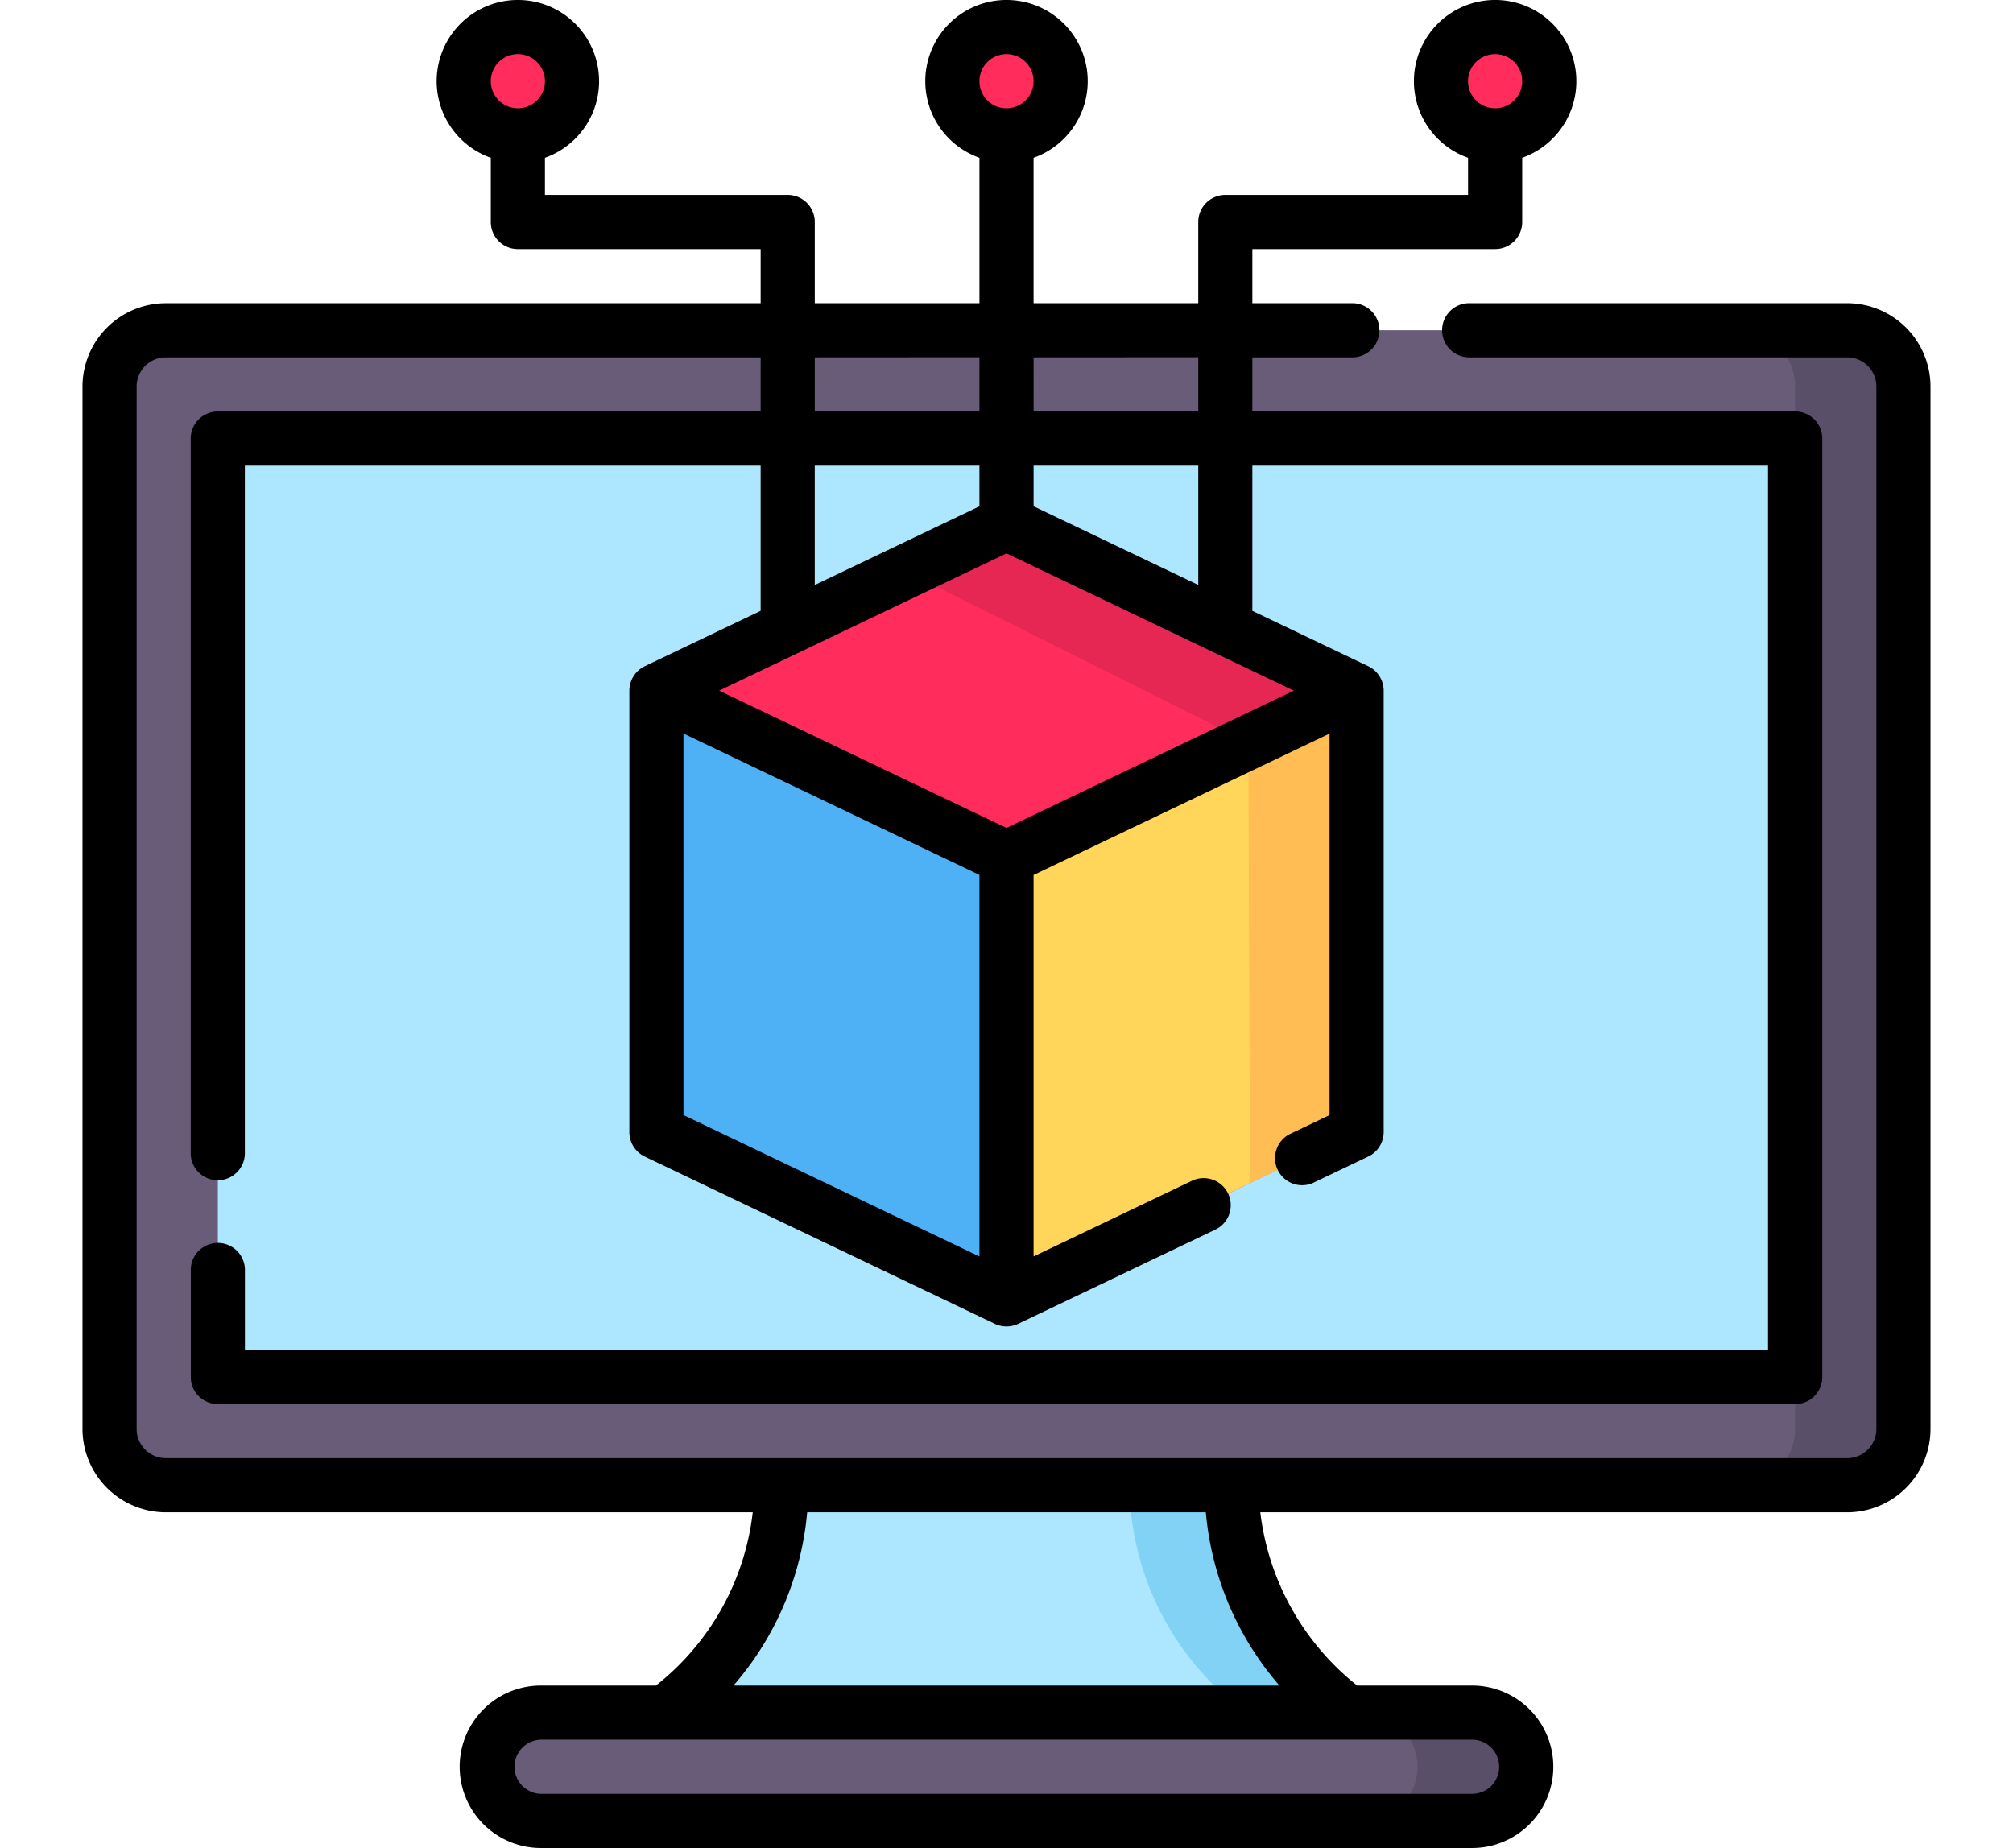 <svg xmlns="http://www.w3.org/2000/svg" xmlns:xlink="http://www.w3.org/1999/xlink" width="122" height="112" viewBox="0 0 122 112">
  <defs>
    <clipPath id="clip-path">
      <rect id="Rectángulo_339830" data-name="Rectángulo 339830" width="122" height="112" rx="13" transform="translate(5760 -9789)" fill="#a6bbff"/>
    </clipPath>
  </defs>
  <g id="Enmascarar_grupo_625" data-name="Enmascarar grupo 625" transform="translate(-5760 9789)" clip-path="url(#clip-path)">
    <g id="software" transform="translate(5765 -9789)">
      <path id="Trazado_219494" data-name="Trazado 219494" d="M106.949,90.016H5.051a3.41,3.41,0,0,1-3.411-3.411V23.426a3.41,3.41,0,0,1,3.411-3.411h101.9a3.41,3.41,0,0,1,3.411,3.411V86.6A3.41,3.41,0,0,1,106.949,90.016Z" fill="#685c79"/>
      <path id="Trazado_219495" data-name="Trazado 219495" d="M106.949,20.016h-6.562a3.41,3.41,0,0,1,3.411,3.411V86.6a3.41,3.41,0,0,1-3.411,3.411h6.563a3.41,3.41,0,0,0,3.411-3.411V23.426A3.41,3.41,0,0,0,106.949,20.016Z" fill="#594f69"/>
      <rect id="Rectángulo_339837" data-name="Rectángulo 339837" width="56.875" height="95.594" transform="translate(103.797 26.578) rotate(90)" fill="#ade7ff"/>
      <path id="Trazado_219496" data-name="Trazado 219496" d="M84.219,110.359H27.781a3.281,3.281,0,0,1-3.281-3.281h0a3.281,3.281,0,0,1,3.281-3.281H84.219a3.281,3.281,0,0,1,3.281,3.281h0A3.281,3.281,0,0,1,84.219,110.359Z" fill="#685c79"/>
      <path id="Trazado_219497" data-name="Trazado 219497" d="M84.219,103.8h-6.59a3.281,3.281,0,0,1,0,6.563h6.59a3.281,3.281,0,0,0,0-6.562Z" fill="#594f69"/>
      <path id="Trazado_219498" data-name="Trazado 219498" d="M76.715,103.8H35.285A17.308,17.308,0,0,0,42.35,90.016h27.3A17.308,17.308,0,0,0,76.715,103.8Z" fill="#ade7ff"/>
      <path id="Trazado_219499" data-name="Trazado 219499" d="M69.65,90.016h-6.2A17.308,17.308,0,0,0,70.517,103.8h6.2A17.308,17.308,0,0,1,69.65,90.016Z" fill="#82d2f5"/>
      <path id="Trazado_219500" data-name="Trazado 219500" d="M77.219,41.856V68.612L56,78.75,34.781,68.612V41.856L56,31.719Z" fill="#ff2c5c"/>
      <path id="Trazado_219501" data-name="Trazado 219501" d="M77.219,41.856l-6.562,3.135L49.91,34.628,56,31.719Z" fill="#e62753"/>
      <path id="Trazado_219502" data-name="Trazado 219502" d="M56,51.994V78.75L34.781,68.612V41.856Z" fill="#4fb1f5"/>
      <path id="Trazado_219503" data-name="Trazado 219503" d="M56,51.994V78.75L77.219,68.612V41.856Z" fill="#ffd659"/>
      <path id="Trazado_219504" data-name="Trazado 219504" d="M77.219,41.856l-6.562,3.135.1,26.709,6.464-3.088Z" fill="#ffbd54"/>
      <circle id="Elipse_4937" data-name="Elipse 4937" cx="3.281" cy="3.281" r="3.281" transform="translate(82.332 1.641)" fill="#ff2c5c"/>
      <circle id="Elipse_4938" data-name="Elipse 4938" cx="3.281" cy="3.281" r="3.281" transform="translate(52.719 1.641)" fill="#ff2c5c"/>
      <circle id="Elipse_4939" data-name="Elipse 4939" cx="3.281" cy="3.281" r="3.281" transform="translate(23.105 1.641)" fill="#ff2c5c"/>
      <path id="Trazado_219505" data-name="Trazado 219505" d="M106.949,18.375H84a1.641,1.641,0,0,0,0,3.281h22.949a1.772,1.772,0,0,1,1.77,1.77V86.6a1.772,1.772,0,0,1-1.77,1.77H5.051a1.772,1.772,0,0,1-1.77-1.77V23.426a1.772,1.772,0,0,1,1.77-1.77H41.1v3.281H8.2a1.64,1.64,0,0,0-1.641,1.641V69.927a1.641,1.641,0,0,0,3.281,0V28.219H41.1v8.8l-7.024,3.356a1.651,1.651,0,0,0-.933,1.48V68.612a1.641,1.641,0,0,0,.933,1.48L55.293,80.23a1.661,1.661,0,0,0,1.415,0l11.929-5.7a1.641,1.641,0,1,0-1.415-2.961l-9.581,4.577V53.028l17.938-8.57v23.12l-2.437,1.164A1.641,1.641,0,0,0,74.556,71.7l3.37-1.61a1.641,1.641,0,0,0,.933-1.48V41.856a1.649,1.649,0,0,0-.933-1.48L70.9,37.02v-8.8h31.254V81.813H9.844V76.927a1.641,1.641,0,0,0-3.281,0v6.526A1.64,1.64,0,0,0,8.2,85.094H103.8a1.64,1.64,0,0,0,1.641-1.641V26.578a1.64,1.64,0,0,0-1.641-1.641H70.9V21.656H77a1.641,1.641,0,0,0,0-3.281H70.9V15.094H85.613a1.64,1.64,0,0,0,1.641-1.641V9.562a4.922,4.922,0,1,0-3.281,0v2.251H69.262a1.64,1.64,0,0,0-1.641,1.641v4.922h-9.98V9.562a4.922,4.922,0,1,0-3.281,0v8.813h-9.98V13.453a1.64,1.64,0,0,0-1.641-1.641H28.027V9.562a4.922,4.922,0,1,0-3.281,0v3.892a1.64,1.64,0,0,0,1.641,1.641H41.1v3.281H5.051A5.057,5.057,0,0,0,0,23.426V86.6a5.057,5.057,0,0,0,5.051,5.051H40.621a15.636,15.636,0,0,1-5.868,10.5H27.781a4.922,4.922,0,0,0,0,9.844H84.219a4.922,4.922,0,0,0,0-9.844H77.252a15.794,15.794,0,0,1-5.871-10.5h35.568A5.057,5.057,0,0,0,112,86.6V23.426A5.057,5.057,0,0,0,106.949,18.375ZM85.613,3.281a1.641,1.641,0,1,1-1.641,1.641A1.642,1.642,0,0,1,85.613,3.281ZM56,3.281a1.641,1.641,0,1,1-1.641,1.641A1.642,1.642,0,0,1,56,3.281Zm-29.613,0a1.641,1.641,0,1,1-1.641,1.641A1.642,1.642,0,0,1,26.387,3.281ZM44.379,28.219h9.98v2.466l-9.98,4.768ZM73.413,41.856,56,50.175,38.587,41.856,56,33.537Zm-36.991,2.6,17.938,8.57v23.12l-17.937-8.57Zm31.2-9.006-9.98-4.768V28.219h9.98Zm0-13.8v3.281h-9.98V21.656Zm-13.262,0v3.281h-9.98V21.656Zm31.5,85.422a1.642,1.642,0,0,1-1.641,1.641H27.781a1.641,1.641,0,0,1,0-3.281H84.219A1.642,1.642,0,0,1,85.859,107.078Zm-13.313-4.922H39.454a18.5,18.5,0,0,0,4.466-10.5H68.08A18.5,18.5,0,0,0,72.546,102.156Z"/>
    </g>
  </g>
</svg>
